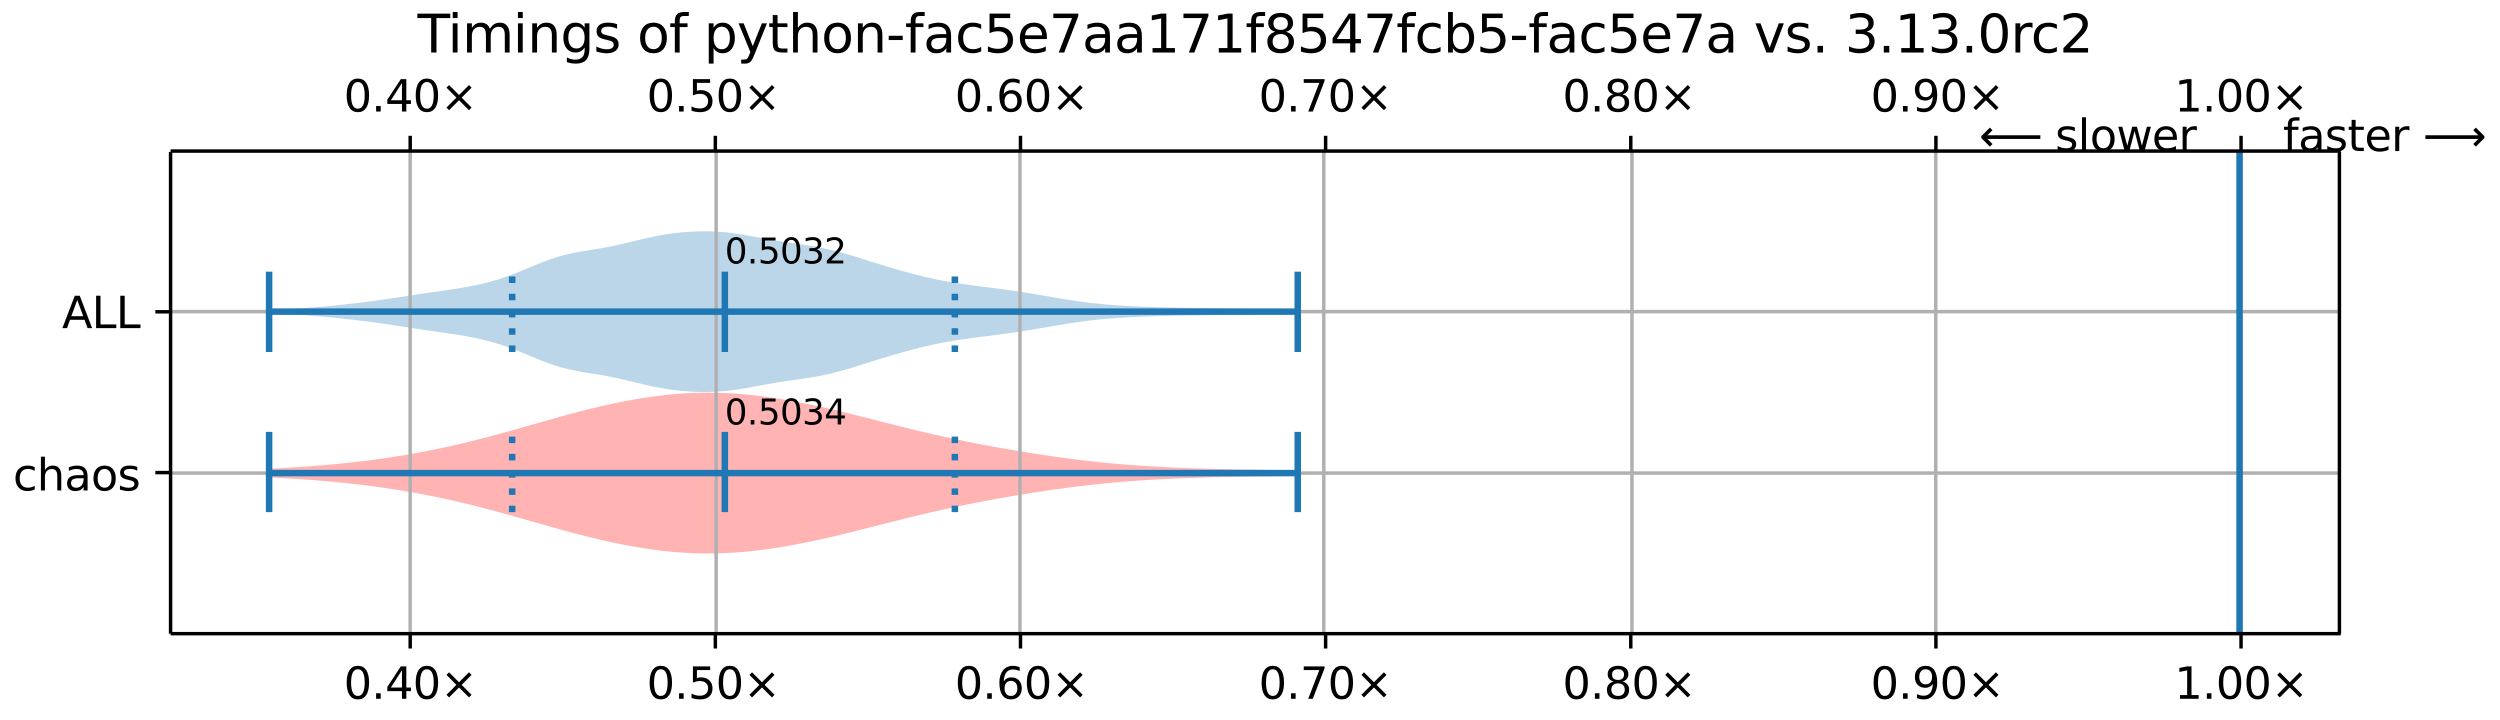 <?xml version="1.0" encoding="UTF-8"?>
<!DOCTYPE svg  PUBLIC '-//W3C//DTD SVG 1.1//EN'  'http://www.w3.org/Graphics/SVG/1.1/DTD/svg11.dtd'>
<svg width="576pt" height="166pt" version="1.1" viewBox="0 0 576 166" xmlns="http://www.w3.org/2000/svg" xmlns:xlink="http://www.w3.org/1999/xlink">
<defs>
<style type="text/css">*{stroke-linejoin: round; stroke-linecap: butt}</style>
</defs>
<path d="m0 166h576v-166h-576z" fill="#fff"/>
<path d="m39.3 146h500v-111h-500z" fill="#fff"/>
<path d="m62 108v1.99l2.39 0.126 2.39 0.139 2.39 0.153 2.39 0.17 2.39 0.188 2.39 0.209 2.39 0.231 2.39 0.254 2.39 0.279 2.39 0.304 2.39 0.331 2.39 0.358 2.39 0.385 2.39 0.414 2.39 0.443 2.39 0.473 2.39 0.503 2.39 0.534 2.39 0.564 2.39 0.592 2.39 0.619 2.39 0.641 2.39 0.66 2.39 0.674 2.39 0.681 4.78 1.36 2.39 0.667 2.39 0.651 2.39 0.629 2.39 0.602 2.39 0.57 2.39 0.535 2.39 0.495 2.39 0.451 2.39 0.404 2.39 0.353 2.39 0.298 2.39 0.239 2.39 0.179 2.39 0.116 2.39 0.052 2.39-0.013 2.39-0.076 2.39-0.138 2.39-0.197 2.39-0.253 2.39-0.305 2.39-0.354 2.39-0.399 2.39-0.441 2.39-0.478 2.39-0.511 2.39-0.54 2.39-0.564 2.39-0.583 9.56-2.42 2.39-0.601 2.39-0.589 2.39-0.575 2.39-0.557 2.39-0.538 2.39-0.518 2.39-0.498 2.39-0.478 2.39-0.46 2.39-0.442 2.39-0.425 2.39-0.409 2.39-0.394 2.39-0.377 2.39-0.361 2.39-0.343 2.39-0.324 2.39-0.304 2.39-0.282 2.39-0.26 2.39-0.237 2.39-0.215 2.39-0.193 2.39-0.172 2.39-0.152 2.39-0.134 2.39-0.117 2.39-0.102 2.39-0.088 2.39-0.076 2.39-0.065 2.39-0.056 2.39-0.049 2.39-0.043 2.39-0.039 9.56-0.147v-1.27l-9.56-0.147-2.39-0.039-2.39-0.043-2.39-0.049-2.39-0.056-2.39-0.065-2.39-0.076-2.39-0.088-2.39-0.102-2.39-0.117-2.39-0.134-2.39-0.152-2.39-0.172-2.39-0.193-2.39-0.215-2.39-0.237-2.39-0.26-2.39-0.282-2.39-0.304-2.39-0.324-2.39-0.343-2.39-0.361-2.39-0.377-2.39-0.394-2.39-0.409-2.39-0.425-2.39-0.442-2.39-0.46-2.39-0.478-2.39-0.498-2.39-0.518-2.39-0.538-2.39-0.557-2.39-0.575-2.39-0.589-2.39-0.601-2.39-0.607-7.17-1.81-2.39-0.583-2.39-0.564-2.39-0.54-2.39-0.511-2.39-0.478-2.39-0.441-2.39-0.399-2.39-0.354-2.39-0.305-2.39-0.253-2.39-0.197-2.39-0.138-2.39-0.076-2.39-0.013-2.39 0.052-2.39 0.116-2.39 0.179-2.39 0.239-2.39 0.298-2.39 0.353-2.39 0.404-2.39 0.451-2.39 0.495-2.39 0.535-2.39 0.57-2.39 0.602-2.39 0.629-2.39 0.651-9.56 2.71-2.39 0.674-2.39 0.66-2.39 0.641-2.39 0.619-2.39 0.592-2.39 0.564-2.39 0.534-2.39 0.503-2.39 0.473-2.39 0.443-2.39 0.414-2.39 0.385-2.39 0.358-2.39 0.331-2.39 0.304-2.39 0.279-2.39 0.254-2.39 0.231-2.39 0.209-2.39 0.188-2.39 0.17-2.39 0.153-2.39 0.139-2.39 0.126z" clip-path="url(#b)" fill="#f00" fill-opacity=".3"/>
<path d="m62 71.4v0.807l2.39 0.102 2.39 0.116 2.39 0.136 2.39 0.164 2.39 0.195 2.39 0.224 2.39 0.247 2.39 0.266 2.39 0.284 2.39 0.306 2.39 0.331 2.39 0.354 7.17 1.1 4.78 0.684 2.39 0.354 2.39 0.396 2.39 0.464 2.39 0.558 2.39 0.673 2.39 0.796 2.39 0.91 2.39 0.985 2.39 0.994 2.39 0.924 2.39 0.785 2.39 0.616 2.39 0.469 4.78 0.769 2.39 0.44 2.39 0.519 2.39 0.575 2.39 0.583 2.39 0.537 2.39 0.453 2.39 0.352 2.39 0.251 2.39 0.153 2.39 0.053 2.39-0.057 2.39-0.176 2.39-0.293 2.39-0.387 4.78-0.884 2.39-0.41 2.39-0.365 2.39-0.338 2.39-0.352 2.39-0.412 2.39-0.504 2.39-0.604 2.39-0.686 2.39-0.737 2.39-0.755 2.39-0.748 2.39-0.724 2.39-0.692 2.39-0.652 2.39-0.604 2.39-0.546 2.39-0.483 2.39-0.42 2.39-0.366 2.39-0.327 2.39-0.307 2.39-0.304 2.39-0.317 2.39-0.341 2.39-0.369 2.39-0.394 4.78-0.823 2.39-0.395 2.39-0.361 2.39-0.314 2.39-0.262 2.39-0.213 2.39-0.171 2.39-0.138 2.39-0.112 2.39-0.091 2.39-0.072 2.39-0.056 2.39-0.043 9.56-0.16 14.3-0.425 2.39-0.065v-0.531l-2.39-0.065-2.39-0.07-2.39-0.075-7.17-0.22-4.78-0.108-7.17-0.111-2.39-0.043-2.39-0.056-2.39-0.072-2.39-0.091-2.39-0.112-2.39-0.138-2.39-0.171-2.39-0.213-2.39-0.262-2.39-0.314-2.39-0.361-2.39-0.395-4.78-0.823-2.39-0.394-2.39-0.369-2.39-0.341-2.39-0.317-2.39-0.304-2.39-0.307-2.39-0.327-2.39-0.366-2.39-0.42-2.39-0.483-2.39-0.546-2.39-0.604-2.39-0.652-2.39-0.692-2.39-0.724-2.39-0.748-2.39-0.755-2.39-0.737-2.39-0.686-2.39-0.604-2.39-0.504-2.39-0.412-2.39-0.352-2.39-0.338-2.39-0.365-2.39-0.41-4.78-0.884-2.39-0.387-2.39-0.293-2.39-0.176-2.39-0.057-2.39 0.053-2.39 0.153-2.39 0.251-2.39 0.352-2.39 0.453-2.39 0.537-2.39 0.583-2.39 0.575-2.39 0.519-2.39 0.44-4.78 0.769-2.39 0.469-2.39 0.616-2.39 0.785-2.39 0.924-2.39 0.994-2.39 0.985-2.39 0.91-2.39 0.796-2.39 0.673-2.39 0.558-2.39 0.464-2.39 0.396-2.39 0.354-4.78 0.684-7.17 1.1-2.39 0.354-2.39 0.331-2.39 0.306-2.39 0.284-2.39 0.266-2.39 0.247-2.39 0.224-2.39 0.195-2.39 0.164-2.39 0.136-2.39 0.116-2.39 0.102z" clip-path="url(#b)" fill="#1f77b4" fill-opacity=".3"/>
<path d="m94.5 146v-111" clip-path="url(#b)" fill="none" stroke="#b0b0b0" stroke-linecap="square" stroke-width=".8"/>
<defs>
<path id="f" d="m0 0v3.5" stroke="#000" stroke-width=".8"/>
</defs>
<use x="94.508" y="145.922" stroke="#000000" stroke-width=".8" xlink:href="#f"/>
<defs>
<path id="g" d="m0 0v-3.5" stroke="#000" stroke-width=".8"/>
</defs>
<use x="94.508" y="34.796" stroke="#000000" stroke-width=".8" xlink:href="#g"/>
<g transform="translate(79.2 161) scale(.1 -.1)">
<defs>
<path id="a" transform="scale(.016)" d="m2034 4250q-487 0-733-480-245-479-245-1442 0-959 245-1439 246-480 733-480 491 0 736 480 246 480 246 1439 0 963-246 1442-245 480-736 480zm0 500q785 0 1199-621 414-620 414-1801 0-1178-414-1799-414-620-1199-620-784 0-1198 620-414 621-414 1799 0 1181 414 1801 414 621 1198 621z"/>
<path id="c" transform="scale(.016)" d="m684 794h660v-794h-660v794z"/>
<path id="p" transform="scale(.016)" d="m2419 4116-1594-2491h1594v2491zm-166 550h794v-3041h666v-525h-666v-1100h-628v1100h-2106v609l1940 2957z"/>
<path id="d" transform="scale(.016)" d="m4488 3438-1429-1435 1429-1428-372-378-1435 1434-1434-1434-369 378 1425 1428-1425 1435 369 378 1434-1435 1435 1435 372-378z"/>
</defs>
<use xlink:href="#a"/>
<use x="63.623" xlink:href="#c"/>
<use x="95.41" xlink:href="#p"/>
<use x="159.033" xlink:href="#a"/>
<use x="222.656" xlink:href="#d"/>
</g>
<g transform="translate(79.2 25.7) scale(.1 -.1)">
<use xlink:href="#a"/>
<use x="63.623" xlink:href="#c"/>
<use x="95.41" xlink:href="#p"/>
<use x="159.033" xlink:href="#a"/>
<use x="222.656" xlink:href="#d"/>
</g>
<path d="m165 146v-111" clip-path="url(#b)" fill="none" stroke="#b0b0b0" stroke-linecap="square" stroke-width=".8"/>
<use x="164.813" y="145.922" stroke="#000000" stroke-width=".8" xlink:href="#f"/>
<use x="164.813" y="34.796" stroke="#000000" stroke-width=".8" xlink:href="#g"/>
<g transform="translate(149 161) scale(.1 -.1)">
<defs>
<path id="e" transform="scale(.016)" d="m691 4666h2478v-532h-1900v-1143q137 47 274 70 138 23 276 23 781 0 1237-428 457-428 457-1159 0-753-469-1171-469-417-1322-417-294 0-599 50-304 50-629 150v635q281-153 581-228t634-75q541 0 856 284 316 284 316 772 0 487-316 771-315 285-856 285-253 0-505-56-251-56-513-175v2344z"/>
</defs>
<use xlink:href="#a"/>
<use x="63.623" xlink:href="#c"/>
<use x="95.41" xlink:href="#e"/>
<use x="159.033" xlink:href="#a"/>
<use x="222.656" xlink:href="#d"/>
</g>
<g transform="translate(149 25.7) scale(.1 -.1)">
<use xlink:href="#a"/>
<use x="63.623" xlink:href="#c"/>
<use x="95.41" xlink:href="#e"/>
<use x="159.033" xlink:href="#a"/>
<use x="222.656" xlink:href="#d"/>
</g>
<path d="m235 146v-111" clip-path="url(#b)" fill="none" stroke="#b0b0b0" stroke-linecap="square" stroke-width=".8"/>
<use x="235.118" y="145.922" stroke="#000000" stroke-width=".8" xlink:href="#f"/>
<use x="235.118" y="34.796" stroke="#000000" stroke-width=".8" xlink:href="#g"/>
<g transform="translate(220 161) scale(.1 -.1)">
<defs>
<path id="aa" transform="scale(.016)" d="m2113 2584q-425 0-674-291-248-290-248-796 0-503 248-796 249-292 674-292t673 292q248 293 248 796 0 506-248 796-248 291-673 291zm1253 1979v-575q-238 112-480 171-242 60-480 60-625 0-955-422-329-422-376-1275 184 272 462 417 279 145 613 145 703 0 1111-427 408-426 408-1160 0-719-425-1154-425-434-1131-434-810 0-1238 620-428 621-428 1799 0 1106 525 1764t1409 658q238 0 480-47t505-140z"/>
</defs>
<use xlink:href="#a"/>
<use x="63.623" xlink:href="#c"/>
<use x="95.41" xlink:href="#aa"/>
<use x="159.033" xlink:href="#a"/>
<use x="222.656" xlink:href="#d"/>
</g>
<g transform="translate(220 25.7) scale(.1 -.1)">
<use xlink:href="#a"/>
<use x="63.623" xlink:href="#c"/>
<use x="95.41" xlink:href="#aa"/>
<use x="159.033" xlink:href="#a"/>
<use x="222.656" xlink:href="#d"/>
</g>
<path d="m305 146v-111" clip-path="url(#b)" fill="none" stroke="#b0b0b0" stroke-linecap="square" stroke-width=".8"/>
<use x="305.423" y="145.922" stroke="#000000" stroke-width=".8" xlink:href="#f"/>
<use x="305.423" y="34.796" stroke="#000000" stroke-width=".8" xlink:href="#g"/>
<g transform="translate(290 161) scale(.1 -.1)">
<defs>
<path id="j" transform="scale(.016)" d="m525 4666h3e3v-269l-1694-4397h-659l1594 4134h-2241v532z"/>
</defs>
<use xlink:href="#a"/>
<use x="63.623" xlink:href="#c"/>
<use x="95.41" xlink:href="#j"/>
<use x="159.033" xlink:href="#a"/>
<use x="222.656" xlink:href="#d"/>
</g>
<g transform="translate(290 25.7) scale(.1 -.1)">
<use xlink:href="#a"/>
<use x="63.623" xlink:href="#c"/>
<use x="95.41" xlink:href="#j"/>
<use x="159.033" xlink:href="#a"/>
<use x="222.656" xlink:href="#d"/>
</g>
<path d="m376 146v-111" clip-path="url(#b)" fill="none" stroke="#b0b0b0" stroke-linecap="square" stroke-width=".8"/>
<use x="375.728" y="145.922" stroke="#000000" stroke-width=".8" xlink:href="#f"/>
<use x="375.728" y="34.796" stroke="#000000" stroke-width=".8" xlink:href="#g"/>
<g transform="translate(360 161) scale(.1 -.1)">
<defs>
<path id="s" transform="scale(.016)" d="m2034 2216q-450 0-708-241-257-241-257-662 0-422 257-663 258-241 708-241t709 242q260 243 260 662 0 421-258 662-257 241-711 241zm-631 268q-406 100-633 378-226 279-226 679 0 559 398 884 399 325 1092 325 697 0 1094-325t397-884q0-400-227-679-226-278-629-378 456-106 710-416 255-309 255-755 0-679-414-1042-414-362-1186-362-771 0-1186 362-414 363-414 1042 0 446 256 755 257 310 713 416zm-231 997q0-362 226-565 227-203 636-203 407 0 636 203 230 203 230 565 0 363-230 566-229 203-636 203-409 0-636-203-226-203-226-566z"/>
</defs>
<use xlink:href="#a"/>
<use x="63.623" xlink:href="#c"/>
<use x="95.41" xlink:href="#s"/>
<use x="159.033" xlink:href="#a"/>
<use x="222.656" xlink:href="#d"/>
</g>
<g transform="translate(360 25.7) scale(.1 -.1)">
<use xlink:href="#a"/>
<use x="63.623" xlink:href="#c"/>
<use x="95.41" xlink:href="#s"/>
<use x="159.033" xlink:href="#a"/>
<use x="222.656" xlink:href="#d"/>
</g>
<path d="m446 146v-111" clip-path="url(#b)" fill="none" stroke="#b0b0b0" stroke-linecap="square" stroke-width=".8"/>
<use x="446.033" y="145.922" stroke="#000000" stroke-width=".8" xlink:href="#f"/>
<use x="446.033" y="34.796" stroke="#000000" stroke-width=".8" xlink:href="#g"/>
<g transform="translate(431 161) scale(.1 -.1)">
<defs>
<path id="z" transform="scale(.016)" d="m703 97v575q238-113 481-172 244-59 479-59 625 0 954 420 330 420 377 1277-181-269-460-413-278-144-615-144-700 0-1108 423-408 424-408 1159 0 718 425 1152 425 435 1131 435 810 0 1236-621 427-620 427-1801 0-1103-524-1761-523-658-1407-658-238 0-482 47-243 47-506 141zm1256 1978q425 0 673 290 249 291 249 798 0 503-249 795-248 292-673 292t-673-292-248-795q0-507 248-798 248-290 673-290z"/>
</defs>
<use xlink:href="#a"/>
<use x="63.623" xlink:href="#c"/>
<use x="95.41" xlink:href="#z"/>
<use x="159.033" xlink:href="#a"/>
<use x="222.656" xlink:href="#d"/>
</g>
<g transform="translate(431 25.7) scale(.1 -.1)">
<use xlink:href="#a"/>
<use x="63.623" xlink:href="#c"/>
<use x="95.41" xlink:href="#z"/>
<use x="159.033" xlink:href="#a"/>
<use x="222.656" xlink:href="#d"/>
</g>
<path d="m516 146v-111" clip-path="url(#b)" fill="none" stroke="#b0b0b0" stroke-linecap="square" stroke-width=".8"/>
<use x="516.338" y="145.922" stroke="#000000" stroke-width=".8" xlink:href="#f"/>
<use x="516.338" y="34.796" stroke="#000000" stroke-width=".8" xlink:href="#g"/>
<g transform="translate(501 161) scale(.1 -.1)">
<defs>
<path id="m" transform="scale(.016)" d="m794 531h1031v3560l-1122-225v575l1116 225h631v-4135h1031v-531h-2687v531z"/>
</defs>
<use xlink:href="#m"/>
<use x="63.623" xlink:href="#c"/>
<use x="95.41" xlink:href="#a"/>
<use x="159.033" xlink:href="#a"/>
<use x="222.656" xlink:href="#d"/>
</g>
<g transform="translate(501 25.7) scale(.1 -.1)">
<use xlink:href="#m"/>
<use x="63.623" xlink:href="#c"/>
<use x="95.41" xlink:href="#a"/>
<use x="159.033" xlink:href="#a"/>
<use x="222.656" xlink:href="#d"/>
</g>
<path d="m39.3 109h500" clip-path="url(#b)" fill="none" stroke="#b0b0b0" stroke-linecap="square" stroke-width=".8"/>
<defs>
<path id="t" d="m0 0h-3.5" stroke="#000" stroke-width=".8"/>
</defs>
<use x="39.292" y="108.88" stroke="#000000" stroke-width=".8" xlink:href="#t"/>
<g transform="translate(3 113) scale(.1 -.1)">
<defs>
<path id="l" transform="scale(.016)" d="m3122 3366v-538q-244 135-489 202t-495 67q-560 0-870-355-309-354-309-995t309-996q310-354 870-354 250 0 495 67t489 202v-532q-241-112-499-168-257-57-548-57-791 0-1257 497-465 497-465 1341 0 856 470 1346 471 491 1290 491 265 0 518-55 253-54 491-163z"/>
<path id="x" transform="scale(.016)" d="m3513 2113v-2113h-575v2094q0 497-194 743-194 247-581 247-466 0-735-297-269-296-269-809v-1978h-578v4863h578v-1907q207 316 486 472 280 156 646 156 603 0 912-373 310-373 310-1098z"/>
<path id="h" transform="scale(.016)" d="m2194 1759q-697 0-966-159t-269-544q0-306 202-486 202-179 548-179 479 0 768 339t289 901v128h-572zm1147 238v-2e3h-575v531q-197-318-491-470t-719-152q-537 0-855 302-317 302-317 808 0 590 395 890 396 300 1180 300h807v57q0 397-261 614t-733 217q-300 0-585-72-284-72-546-216v532q315 122 612 182 297 61 578 61 760 0 1135-394 375-393 375-1193z"/>
<path id="n" transform="scale(.016)" d="m1959 3097q-462 0-731-361t-269-989 267-989q268-361 733-361 460 0 728 362 269 363 269 988 0 622-269 986-268 364-728 364zm0 487q750 0 1178-488 429-487 429-1349 0-859-429-1349-428-489-1178-489-753 0-1180 489-426 490-426 1349 0 862 426 1349 427 488 1180 488z"/>
<path id="k" transform="scale(.016)" d="m2834 3397v-544q-243 125-506 187-262 63-544 63-428 0-642-131t-214-394q0-200 153-314t616-217l197-44q612-131 870-370t258-667q0-488-386-773-386-284-1061-284-281 0-586 55t-642 164v594q319-166 628-249 309-82 613-82 406 0 624 139 219 139 219 392 0 234-158 359-157 125-692 241l-200 47q-534 112-772 345-237 233-237 639 0 494 350 762 350 269 994 269 318 0 599-47 282-46 519-140z"/>
</defs>
<use xlink:href="#l"/>
<use x="54.98" xlink:href="#x"/>
<use x="118.359" xlink:href="#h"/>
<use x="179.639" xlink:href="#n"/>
<use x="240.82" xlink:href="#k"/>
</g>
<path d="m39.3 71.8h500" clip-path="url(#b)" fill="none" stroke="#b0b0b0" stroke-linecap="square" stroke-width=".8"/>
<use x="39.292" y="71.838" stroke="#000000" stroke-width=".8" xlink:href="#t"/>
<g transform="translate(14.3 75.6) scale(.1 -.1)">
<defs>
<path id="am" transform="scale(.016)" d="m2188 4044-857-2322h1716l-859 2322zm-357 622h716l1778-4666h-656l-425 1197h-2103l-425-1197h-666l1781 4666z"/>
<path id="y" transform="scale(.016)" d="m628 4666h631v-4135h2272v-531h-2903v4666z"/>
</defs>
<use xlink:href="#am"/>
<use x="68.408" xlink:href="#y"/>
<use x="124.121" xlink:href="#y"/>
</g>
<path d="m516 146v-111" clip-path="url(#b)" fill="none" stroke="#1f77b4" stroke-linecap="square" stroke-width="1.5"/>
<g fill="none" stroke="#1f77b4" stroke-width="1.5">
<path d="m167 118v-18.5" clip-path="url(#b)"/>
<path d="m167 81.1v-18.5" clip-path="url(#b)"/>
</g>
<g fill="none" stroke="#1f77b4" stroke-width="1.5">
<path d="m299 118v-18.5" clip-path="url(#b)"/>
<path d="m299 81.1v-18.5" clip-path="url(#b)"/>
</g>
<g fill="none" stroke="#1f77b4" stroke-width="1.5">
<path d="m62 118v-18.5" clip-path="url(#b)"/>
<path d="m62 81.1v-18.5" clip-path="url(#b)"/>
</g>
<g fill="none" stroke="#1f77b4" stroke-width="1.5">
<path d="m62 109h237" clip-path="url(#b)"/>
<path d="m62 71.8h237" clip-path="url(#b)"/>
</g>
<g fill="none" stroke="#1f77b4" stroke-dasharray="1.5,2.475" stroke-width="1.5">
<path d="m118 118v-18.5" clip-path="url(#b)"/>
<path d="m220 118v-18.5" clip-path="url(#b)"/>
<path d="m118 81.1v-18.5" clip-path="url(#b)"/>
<path d="m220 81.1v-18.5" clip-path="url(#b)"/>
</g>
<path d="m39.3 146v-111" fill="none" stroke="#000" stroke-linecap="square" stroke-width=".8"/>
<path d="m539 146v-111" fill="none" stroke="#000" stroke-linecap="square" stroke-width=".8"/>
<path d="m39.3 146h500" fill="none" stroke="#000" stroke-linecap="square" stroke-width=".8"/>
<path d="m39.3 34.8h500" fill="none" stroke="#000" stroke-linecap="square" stroke-width=".8"/>
<g transform="translate(167 97.8) scale(.08 -.08)">
<defs>
<path id="q" transform="scale(.016)" d="m2597 2516q453-97 707-404 255-306 255-756 0-690-475-1069-475-378-1350-378-293 0-604 58t-642 174v609q262-153 574-231 313-78 654-78 593 0 904 234t311 681q0 413-289 645-289 233-804 233h-544v519h569q465 0 712 186t247 536q0 359-255 551-254 193-729 193-260 0-557-57-297-56-653-174v562q360 100 674 150t592 50q719 0 1137-327 419-326 419-882 0-388-222-655t-631-370z"/>
</defs>
<use xlink:href="#a"/>
<use x="63.623" xlink:href="#c"/>
<use x="95.41" xlink:href="#e"/>
<use x="159.033" xlink:href="#a"/>
<use x="222.656" xlink:href="#q"/>
<use x="286.279" xlink:href="#p"/>
</g>
<g transform="translate(167 60.7) scale(.08 -.08)">
<defs>
<path id="ab" transform="scale(.016)" d="m1228 531h2203v-531h-2962v531q359 372 979 998 621 627 780 809 303 340 423 576 121 236 121 464 0 372-261 606-261 235-680 235-297 0-627-103-329-103-704-313v638q381 153 712 231 332 78 607 78 725 0 1156-363 431-362 431-968 0-288-108-546-107-257-392-607-78-91-497-524-418-433-1181-1211z"/>
</defs>
<use xlink:href="#a"/>
<use x="63.623" xlink:href="#c"/>
<use x="95.41" xlink:href="#e"/>
<use x="159.033" xlink:href="#a"/>
<use x="222.656" xlink:href="#q"/>
<use x="286.279" xlink:href="#ab"/>
</g>
<g transform="translate(526 34.8) scale(.1 -.1)">
<defs>
<path id="i" transform="scale(.016)" d="m2375 4863v-479h-550q-309 0-430-125-120-125-120-450v-309h947v-447h-947v-3053h-578v3053h-550v447h550v244q0 584 272 851 272 268 862 268h544z"/>
<path id="u" transform="scale(.016)" d="m1172 4494v-994h1184v-447h-1184v-1900q0-428 117-550t477-122h590v-481h-590q-666 0-919 248-253 249-253 905v1900h-422v447h422v994h578z"/>
<path id="o" transform="scale(.016)" d="m3597 1894v-281h-2644q38-594 358-905t892-311q331 0 642 81t618 244v-544q-310-131-635-200t-659-69q-838 0-1327 487-489 488-489 1320 0 859 464 1363 464 505 1252 505 706 0 1117-455 411-454 411-1235zm-575 169q-6 471-264 752-258 282-683 282-481 0-770-272t-333-766l2050 4z"/>
<path id="r" transform="scale(.016)" d="m2631 2963q-97 56-211 82-114 27-251 27-488 0-749-317t-261-911v-1844h-578v3500h578v-544q182 319 472 473 291 155 707 155 59 0 131-8 72-7 159-23l3-590z"/>
<path id="an" transform="scale(.016)" d="m8863 2147v-281l-1229-1228-375 375 729 728h-7622v531h7622l-729 728 375 375 1229-1228z"/>
</defs>
<use xlink:href="#i"/>
<use x="35.205" xlink:href="#h"/>
<use x="96.484" xlink:href="#k"/>
<use x="148.584" xlink:href="#u"/>
<use x="187.793" xlink:href="#o"/>
<use x="249.316" xlink:href="#r"/>
<use x="290.43" xlink:href="#DejaVuSans-20"/>
<use x="322.217" xlink:href="#an"/>
</g>
<g transform="translate(456 34.8) scale(.1 -.1)">
<defs>
<path id="ao" transform="scale(.016)" d="m313 1866v281l1228 1228 375-375-728-728h7621v-531h-7621l728-728-375-375-1228 1228z"/>
<path id="ai" transform="scale(.016)" d="m603 4863h575v-4863h-575v4863z"/>
<path id="ae" transform="scale(.016)" d="m269 3500h575l719-2731 715 2731h678l719-2731 716 2731h575l-916-3500h-678l-753 2869-756-2869h-679l-915 3500z"/>
</defs>
<use xlink:href="#ao"/>
<use x="143.359" xlink:href="#DejaVuSans-20"/>
<use x="175.146" xlink:href="#k"/>
<use x="227.246" xlink:href="#ai"/>
<use x="255.029" xlink:href="#n"/>
<use x="316.211" xlink:href="#ae"/>
<use x="397.998" xlink:href="#o"/>
<use x="459.521" xlink:href="#r"/>
</g>
<g transform="translate(96.2 12.1) scale(.12 -.12)">
<defs>
<path id="al" transform="scale(.016)" d="m-19 4666h3947v-532h-1656v-4134h-634v4134h-1657v532z"/>
<path id="w" transform="scale(.016)" d="m603 3500h575v-3500h-575v3500zm0 1363h575v-729h-575v729z"/>
<path id="ah" transform="scale(.016)" d="m3328 2828q216 388 516 572t706 184q547 0 844-383 297-382 297-1088v-2113h-578v2094q0 503-179 746-178 244-543 244-447 0-707-297-259-296-259-809v-1978h-578v2094q0 506-178 748t-550 242q-441 0-701-298-259-298-259-808v-1978h-578v3500h578v-544q197 322 472 475t653 153q382 0 649-194 267-193 395-562z"/>
<path id="v" transform="scale(.016)" d="m3513 2113v-2113h-575v2094q0 497-194 743-194 247-581 247-466 0-735-297-269-296-269-809v-1978h-578v3500h578v-544q207 316 486 472 280 156 646 156 603 0 912-373 310-373 310-1098z"/>
<path id="aj" transform="scale(.016)" d="m2906 1791q0 625-258 968-257 344-723 344-462 0-720-344-258-343-258-968 0-622 258-966t720-344q466 0 723 344 258 344 258 966zm575-1357q0-893-397-1329-396-436-1215-436-303 0-572 45t-522 139v559q253-137 500-202 247-66 503-66 566 0 847 295t281 892v285q-178-310-456-463t-666-153q-643 0-1037 490-394 491-394 1301 0 812 394 1302 394 491 1037 491 388 0 666-153t456-462v531h575v-3066z"/>
<path id="ag" transform="scale(.016)" d="m1159 525v-1856h-578v4831h578v-531q182 312 458 463 277 152 661 152 638 0 1036-506 399-506 399-1331t-399-1332q-398-506-1036-506-384 0-661 152-276 152-458 464zm1957 1222q0 634-261 995t-717 361q-457 0-718-361t-261-995 261-995 718-361q456 0 717 361t261 995z"/>
<path id="ad" transform="scale(.016)" d="m2059-325q-243-625-475-815-231-191-618-191h-460v481h338q237 0 368 113 132 112 291 531l103 262-1415 3444h609l1094-2737 1094 2737h609l-1538-3825z"/>
<path id="ac" transform="scale(.016)" d="m313 2009h1684v-512h-1684v512z"/>
<path id="ak" transform="scale(.016)" d="m3116 1747q0 634-261 995t-717 361q-457 0-718-361t-261-995 261-995 718-361q456 0 717 361t261 995zm-1957 1222q182 312 458 463 277 152 661 152 638 0 1036-506 399-506 399-1331t-399-1332q-398-506-1036-506-384 0-661 152-276 152-458 464v-525h-578v4863h578v-1894z"/>
<path id="af" transform="scale(.016)" d="m191 3500h609l1094-2937 1094 2937h609l-1313-3500h-781l-1312 3500z"/>
</defs>
<use xlink:href="#al"/>
<use x="57.959" xlink:href="#w"/>
<use x="85.742" xlink:href="#ah"/>
<use x="183.154" xlink:href="#w"/>
<use x="210.938" xlink:href="#v"/>
<use x="274.316" xlink:href="#aj"/>
<use x="337.793" xlink:href="#k"/>
<use x="389.893" xlink:href="#DejaVuSans-20"/>
<use x="421.68" xlink:href="#n"/>
<use x="482.861" xlink:href="#i"/>
<use x="518.066" xlink:href="#DejaVuSans-20"/>
<use x="549.854" xlink:href="#ag"/>
<use x="613.33" xlink:href="#ad"/>
<use x="672.51" xlink:href="#u"/>
<use x="711.719" xlink:href="#x"/>
<use x="775.098" xlink:href="#n"/>
<use x="836.279" xlink:href="#v"/>
<use x="899.658" xlink:href="#ac"/>
<use x="935.742" xlink:href="#i"/>
<use x="970.947" xlink:href="#h"/>
<use x="1032.227" xlink:href="#l"/>
<use x="1087.207" xlink:href="#e"/>
<use x="1150.83" xlink:href="#o"/>
<use x="1212.354" xlink:href="#j"/>
<use x="1275.977" xlink:href="#h"/>
<use x="1337.256" xlink:href="#h"/>
<use x="1398.535" xlink:href="#m"/>
<use x="1462.158" xlink:href="#j"/>
<use x="1525.781" xlink:href="#m"/>
<use x="1589.404" xlink:href="#i"/>
<use x="1624.609" xlink:href="#s"/>
<use x="1688.232" xlink:href="#e"/>
<use x="1751.855" xlink:href="#p"/>
<use x="1815.479" xlink:href="#j"/>
<use x="1879.102" xlink:href="#i"/>
<use x="1914.307" xlink:href="#l"/>
<use x="1969.287" xlink:href="#ak"/>
<use x="2032.764" xlink:href="#e"/>
<use x="2096.387" xlink:href="#ac"/>
<use x="2132.471" xlink:href="#i"/>
<use x="2167.676" xlink:href="#h"/>
<use x="2228.955" xlink:href="#l"/>
<use x="2283.936" xlink:href="#e"/>
<use x="2347.559" xlink:href="#o"/>
<use x="2409.082" xlink:href="#j"/>
<use x="2472.705" xlink:href="#h"/>
<use x="2533.984" xlink:href="#DejaVuSans-20"/>
<use x="2565.771" xlink:href="#af"/>
<use x="2624.951" xlink:href="#k"/>
<use x="2677.051" xlink:href="#c"/>
<use x="2708.838" xlink:href="#DejaVuSans-20"/>
<use x="2740.625" xlink:href="#q"/>
<use x="2804.248" xlink:href="#c"/>
<use x="2836.035" xlink:href="#m"/>
<use x="2899.658" xlink:href="#q"/>
<use x="2963.281" xlink:href="#c"/>
<use x="2995.068" xlink:href="#a"/>
<use x="3058.691" xlink:href="#r"/>
<use x="3097.555" xlink:href="#l"/>
<use x="3152.535" xlink:href="#ab"/>
</g>
<defs>
<clipPath id="b">
<rect x="39.3" y="34.8" width="500" height="111"/>
</clipPath>
</defs>
</svg>
